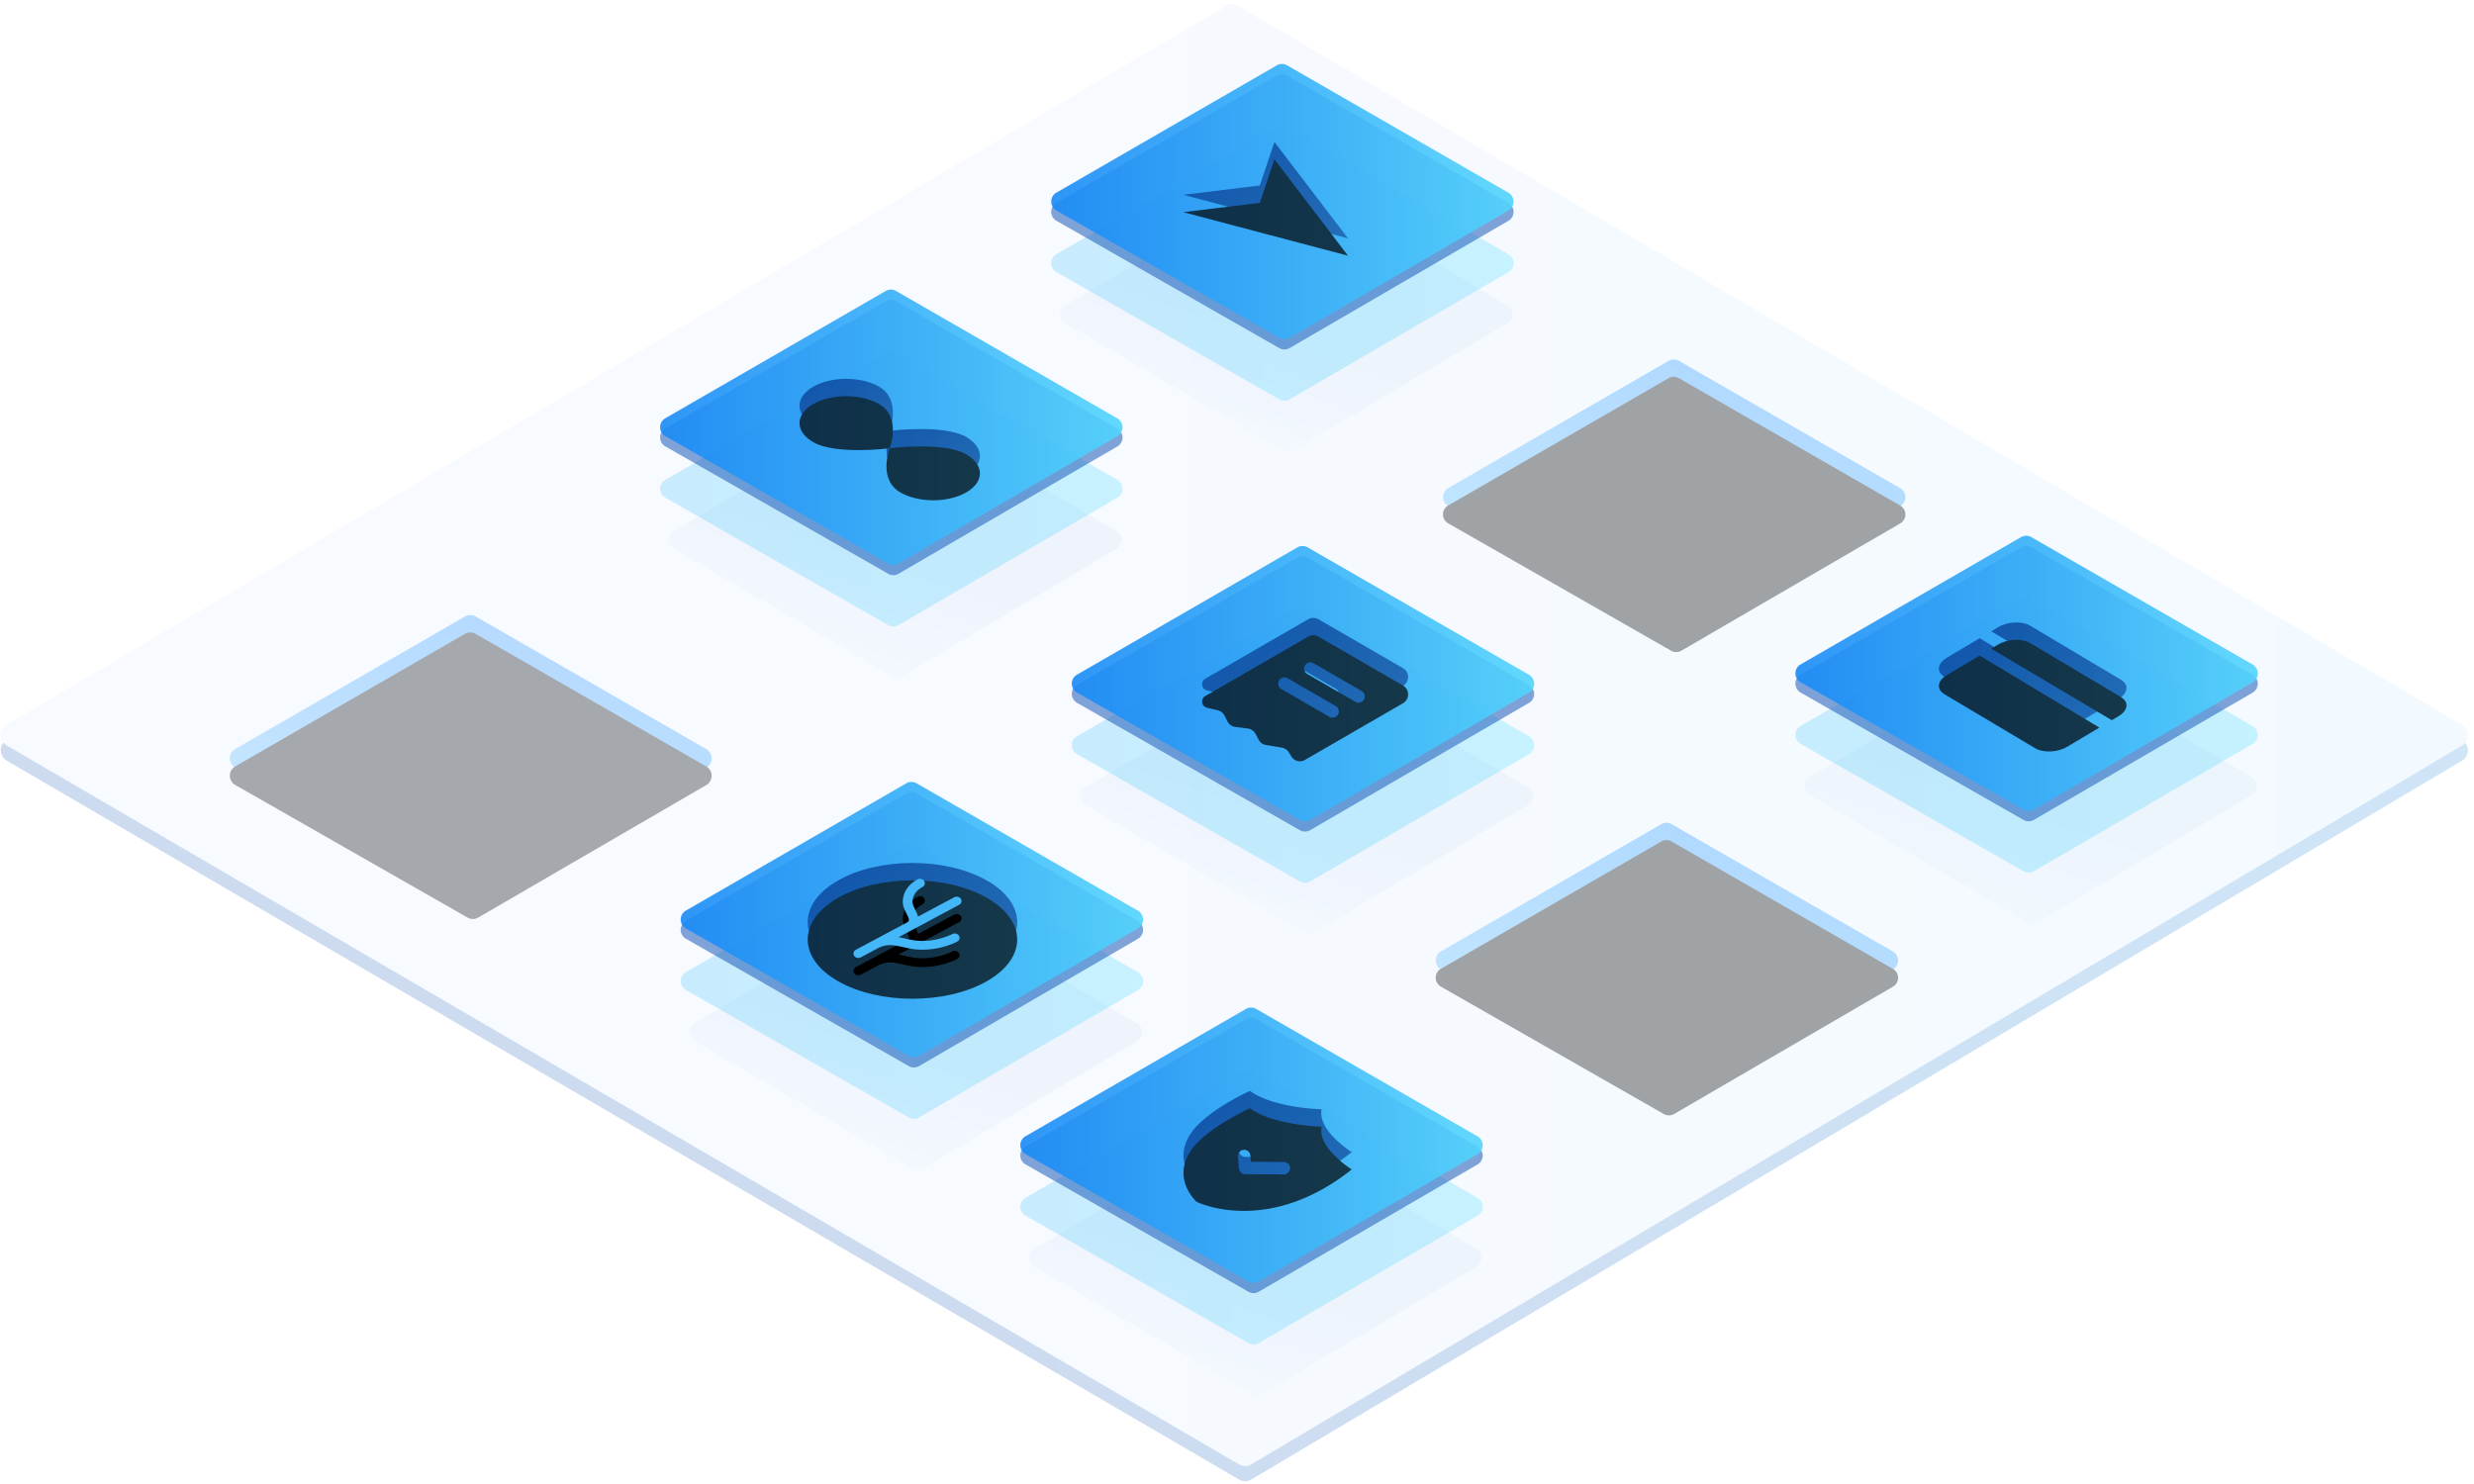 <svg width="285" height="171" viewBox="0 0 285 171" xmlns="http://www.w3.org/2000/svg" xmlns:xlink="http://www.w3.org/1999/xlink"><defs><linearGradient x1="21.217%" y1="94.944%" x2="76.232%" y2="1.724%" id="a"><stop stop-color="#6AC7FF" offset="0%"/><stop stop-color="#2C96FF" offset="100%"/></linearGradient><path d="M27.096 86.31L53.56 71.04c.382-.22.852-.22 1.234 0l26.57 15.28a1.236 1.236 0 0 1 .005 2.139l-26.274 15.269c-.38.22-.85.223-1.233.004L27.1 88.452a1.236 1.236 0 0 1-.005-2.143z" id="b"/><filter x="-1.8%" y="-3%" width="103.5%" height="106%" filterUnits="objectBoundingBox" id="c"><feOffset dy="2" in="SourceAlpha" result="shadowOffsetInner1"/><feComposite in="shadowOffsetInner1" in2="SourceAlpha" operator="arithmetic" k2="-1" k3="1" result="shadowInnerInner1"/><feColorMatrix values="0 0 0 0 0 0 0 0 0 0.099 0 0 0 0 0.682 0 0 0 0.5 0" in="shadowInnerInner1"/></filter><linearGradient x1="103.031%" y1="50%" x2="41.203%" y2="50%" id="d"><stop stop-color="#0F83DB" offset="0%"/><stop stop-color="#064CB5" offset="100%"/></linearGradient><linearGradient x1="103.031%" y1="50%" x2="41.203%" y2="50%" id="e"><stop stop-color="#63BCFF" offset="0%"/><stop stop-color="#98C1FF" offset="96.983%"/></linearGradient><path d="M165.983 109.632l25.395-14.669a1.186 1.186 0 0 1 1.185 0l25.498 14.679a1.186 1.186 0 0 1 .005 2.053l-25.214 14.669a1.186 1.186 0 0 1-1.185.004l-25.68-14.68a1.186 1.186 0 0 1-.004-2.056z" id="f"/><filter x="-1.8%" y="-3.1%" width="103.6%" height="106.3%" filterUnits="objectBoundingBox" id="g"><feOffset dy="2" in="SourceAlpha" result="shadowOffsetInner1"/><feComposite in="shadowOffsetInner1" in2="SourceAlpha" operator="arithmetic" k2="-1" k3="1" result="shadowInnerInner1"/><feColorMatrix values="0 0 0 0 0 0 0 0 0 0.099 0 0 0 0 0.682 0 0 0 0.5 0" in="shadowInnerInner1"/></filter><linearGradient x1="21.217%" y1="94.944%" x2="77.25%" y2="0%" id="h"><stop stop-color="#6AC7FF" offset="0%"/><stop stop-color="#2C96FF" offset="98.184%"/></linearGradient><path d="M166.823 56.247l25.396-14.67a1.186 1.186 0 0 1 1.185 0l25.498 14.68a1.186 1.186 0 0 1 .004 2.053l-25.213 14.669a1.186 1.186 0 0 1-1.186.004l-25.679-14.68a1.186 1.186 0 0 1-.005-2.056z" id="i"/><filter x="-1.8%" y="-3.1%" width="103.6%" height="106.3%" filterUnits="objectBoundingBox" id="j"><feOffset dy="2" in="SourceAlpha" result="shadowOffsetInner1"/><feComposite in="shadowOffsetInner1" in2="SourceAlpha" operator="arithmetic" k2="-1" k3="1" result="shadowInnerInner1"/><feColorMatrix values="0 0 0 0 0 0 0 0 0 0.099 0 0 0 0 0.682 0 0 0 0.5 0" in="shadowInnerInner1"/></filter><linearGradient x1="-12.659%" y1="141.889%" x2="38.297%" y2="50%" id="k"><stop stop-color="#7EDEFF" stop-opacity=".032" offset="0%"/><stop stop-color="#0041B1" offset="100%"/></linearGradient><filter x="-5.1%" y="-8.6%" width="110.3%" height="117.3%" filterUnits="objectBoundingBox" id="l"><feGaussianBlur stdDeviation=".922" in="SourceGraphic"/></filter><linearGradient x1="102.725%" y1="50%" x2="-173.828%" y2="50%" id="m"><stop stop-color="#09D1FF" offset="0%"/><stop stop-color="#1281F6" offset="100%"/></linearGradient><linearGradient x1="129.539%" y1="50%" x2="-12.734%" y2="50%" id="n"><stop stop-color="#5BE1FF" offset="0%"/><stop stop-color="#55D8FE" offset="17.29%"/><stop stop-color="#1281F6" offset="100%"/></linearGradient><linearGradient x1="556.151%" y1="661.43%" x2="0%" y2="0%" id="o"><stop stop-color="#9CE6FF" offset="0%"/><stop stop-color="#003289" offset="100%"/></linearGradient><path id="p" d="M16.005 15.199l18.97 5.018-8.477-11.109-1.678 5.013z"/><filter x="-5.3%" y="-9%" width="110.5%" height="118%" filterUnits="objectBoundingBox" id="q"><feOffset dy="2" in="SourceAlpha" result="shadowOffsetInner1"/><feComposite in="shadowOffsetInner1" in2="SourceAlpha" operator="arithmetic" k2="-1" k3="1" result="shadowInnerInner1"/><feColorMatrix values="0 0 0 0 0.016 0 0 0 0 0.188 0 0 0 0 0.421 0 0 0 0.5 0" in="shadowInnerInner1"/></filter><filter x="-5.1%" y="-8.6%" width="110.3%" height="117.3%" filterUnits="objectBoundingBox" id="r"><feGaussianBlur stdDeviation=".922" in="SourceGraphic"/></filter><linearGradient x1="556.151%" y1="661.43%" x2="0%" y2="0%" id="s"><stop stop-color="#7EDEFF" offset="0%"/><stop stop-color="#003289" offset="100%"/></linearGradient><path d="M5.405 2.47l13.796 8.298-3.72 2.216c-1.091.65-2.74.72-3.685.157L1.351 6.921c-.945-.563-.826-1.545.265-2.195l3.79-2.257zm1.334-.795l.815-.486c1.092-.65 2.74-.72 3.685-.157l10.446 6.22c.944.562.826 1.545-.265 2.194l-.79.47-13.89-8.24z" id="t"/><filter x="-4.6%" y="-7.8%" width="109.3%" height="115.5%" filterUnits="objectBoundingBox" id="u"><feOffset dy="2" in="SourceAlpha" result="shadowOffsetInner1"/><feComposite in="shadowOffsetInner1" in2="SourceAlpha" operator="arithmetic" k2="-1" k3="1" result="shadowInnerInner1"/><feColorMatrix values="0 0 0 0 0.016 0 0 0 0 0.188 0 0 0 0 0.421 0 0 0 0.5 0" in="shadowInnerInner1"/></filter><filter x="-5.1%" y="-8.6%" width="110.3%" height="117.3%" filterUnits="objectBoundingBox" id="v"><feGaussianBlur stdDeviation=".922" in="SourceGraphic"/></filter><path d="M1.583 11.048s-2.915-2.598-.65-5.92C2.706 2.528 7.717.264 7.717.264c2.76 2.001 8.26 2.12 8.26 2.12-.495 2.469 3.471 4.933 3.471 4.933-9.76 7.75-17.865 3.731-17.865 3.731zm9.993-4.598l-3.74-.02-.063-.72a.72.72 0 0 0-1.435.125l.12 1.371a.72.72 0 0 0 .713.656l4.396.024a.72.72 0 1 0 .009-1.436z" id="w"/><filter x="-5.2%" y="-8.5%" width="110.3%" height="116.9%" filterUnits="objectBoundingBox" id="x"><feOffset dy="2" in="SourceAlpha" result="shadowOffsetInner1"/><feComposite in="shadowOffsetInner1" in2="SourceAlpha" operator="arithmetic" k2="-1" k3="1" result="shadowInnerInner1"/><feColorMatrix values="0 0 0 0 0.016 0 0 0 0 0.188 0 0 0 0 0.421 0 0 0 0.5 0" in="shadowInnerInner1"/></filter><filter x="-5.1%" y="-8.6%" width="110.3%" height="117.3%" filterUnits="objectBoundingBox" id="y"><feGaussianBlur stdDeviation=".922" in="SourceGraphic"/></filter><path d="M.744 7.138L12.598.286c.367-.212.82-.212 1.187 0l9.735 5.627a1.186 1.186 0 0 1 0 2.054l-11.292 6.528a1.147 1.147 0 0 1-1.55-.389l-.302-.487c-.18-.29-.477-.49-.815-.545l-1.816-.3a1.186 1.186 0 0 1-.859-.622l-.339-.65a1.186 1.186 0 0 0-.907-.63l-1.416-.175a1.186 1.186 0 0 1-.911-.637l-.344-.672a1.186 1.186 0 0 0-.78-.613L.94 8.477a.729.729 0 0 1-.196-1.34zM12.497 4.59l5.55 3.21a.721.721 0 0 0 .985-.26.717.717 0 0 0-.262-.982l-5.55-3.21a.721.721 0 0 0-.984.261.717.717 0 0 0 .261.981zM9.505 6.32l5.55 3.209a.721.721 0 0 0 .985-.261.717.717 0 0 0-.262-.981l-5.55-3.209a.721.721 0 0 0-.984.261.717.717 0 0 0 .261.981z" id="z"/><filter x="-4.2%" y="-6.9%" width="108.4%" height="113.8%" filterUnits="objectBoundingBox" id="A"><feOffset dy="2" in="SourceAlpha" result="shadowOffsetInner1"/><feComposite in="shadowOffsetInner1" in2="SourceAlpha" operator="arithmetic" k2="-1" k3="1" result="shadowInnerInner1"/><feColorMatrix values="0 0 0 0 0.016 0 0 0 0 0.188 0 0 0 0 0.421 0 0 0 0.5 0" in="shadowInnerInner1"/></filter><filter x="-5.1%" y="-8.6%" width="110.3%" height="117.3%" filterUnits="objectBoundingBox" id="B"><feGaussianBlur stdDeviation=".922" in="SourceGraphic"/></filter><path d="M20.6 11.649c-4.713 2.665-12.354 2.665-17.066 0s-4.712-6.986 0-9.65c4.712-2.665 12.353-2.665 17.065 0 4.713 2.664 4.713 6.985 0 9.65z" id="C"/><filter x="-4.1%" y="-7.3%" width="108.3%" height="114.7%" filterUnits="objectBoundingBox" id="D"><feOffset dy="2" in="SourceAlpha" result="shadowOffsetInner1"/><feComposite in="shadowOffsetInner1" in2="SourceAlpha" operator="arithmetic" k2="-1" k3="1" result="shadowInnerInner1"/><feColorMatrix values="0 0 0 0 0.016 0 0 0 0 0.188 0 0 0 0 0.421 0 0 0 0.5 0" in="shadowInnerInner1"/></filter><path d="M8.012 9.863l-1.897 1.013c-.266.142-.608.061-.765-.18-.156-.241-.067-.551.198-.693l5.834-3.114c.385-.21.372-.316-.023-1.105-.309-.619-.432-.984-.399-1.447.082-1.16.8-1.962 1.692-2.439.266-.141.608-.06.764.18.156.241.068.552-.198.694-.605.322-1.09.865-1.144 1.63-.017.245.066.49.302.964.153.306.27.573.342.81l4.162-2.222c.266-.142.608-.061.764.18.157.24.068.551-.198.693l-5.495 2.934a4.272 4.272 0 0 1-.044.023l-1.435.766c.187.033.377.075.859.183.716.16 1.125.229 1.618.246a8.046 8.046 0 0 0 2.734-.396 7.51 7.51 0 0 0 .727-.273c.122-.054.205-.095.241-.114.266-.143.608-.063.765.178.157.24.07.551-.196.694a7.353 7.353 0 0 1-1.164.47 9.25 9.25 0 0 1-3.149.453c-.588-.02-1.06-.098-1.845-.275-.61-.137-.724-.161-.974-.2-.767-.116-1.356-.037-2.06.339a.587.587 0 0 1-.016.008z" id="F"/><filter x="-8%" y="-11%" width="116.1%" height="143.9%" filterUnits="objectBoundingBox" id="E"><feOffset dy="2" in="SourceAlpha" result="shadowOffsetOuter1"/><feColorMatrix values="0 0 0 0 0.016 0 0 0 0 0.188 0 0 0 0 0.42 0 0 0 0.378 0" in="shadowOffsetOuter1"/></filter><filter x="-5.1%" y="-8.6%" width="110.3%" height="117.3%" filterUnits="objectBoundingBox" id="G"><feGaussianBlur stdDeviation=".922" in="SourceGraphic"/></filter><path d="M10.577 6.9s-1.402 3.575 1.22 5.089c2.099 1.211 5.5 1.211 7.598 0 2.098-1.21 2.098-3.174 0-4.386-2.596-1.498-8.818-.703-8.818-.703z" id="H"/><filter x="-9.3%" y="-16.1%" width="118.6%" height="132.2%" filterUnits="objectBoundingBox" id="I"><feOffset dy="2" in="SourceAlpha" result="shadowOffsetInner1"/><feComposite in="shadowOffsetInner1" in2="SourceAlpha" operator="arithmetic" k2="-1" k3="1" result="shadowInnerInner1"/><feColorMatrix values="0 0 0 0 0.016 0 0 0 0 0.188 0 0 0 0 0.421 0 0 0 0.5 0" in="shadowInnerInner1"/></filter><path d="M10.577 6.9s-6.195.809-8.818-.705c-2.098-1.21-2.098-3.174 0-4.386 2.099-1.21 5.5-1.21 7.597 0 2.596 1.498 1.22 5.09 1.22 5.09z" id="J"/><filter x="-9.3%" y="-16.1%" width="118.6%" height="132.2%" filterUnits="objectBoundingBox" id="K"><feOffset dy="2" in="SourceAlpha" result="shadowOffsetInner1"/><feComposite in="shadowOffsetInner1" in2="SourceAlpha" operator="arithmetic" k2="-1" k3="1" result="shadowInnerInner1"/><feColorMatrix values="0 0 0 0 0.016 0 0 0 0 0.188 0 0 0 0 0.421 0 0 0 0.5 0" in="shadowInnerInner1"/></filter></defs><g fill="none" fill-rule="evenodd"><g opacity=".349" fill-rule="nonzero"><use fill="url(#a)" fill-rule="evenodd" xlink:href="#b"/><use fill="#000" filter="url(#c)" xlink:href="#b"/></g><g fill-rule="nonzero"><path d="M283.984 85.585a1.389 1.389 0 0 1-.368 2.07l-139.47 82.83c-.433.258-.972.26-1.408.005L.775 87.647a1.388 1.388 0 0 1-.378-2.074c.102.126.229.237.378.323l141.963 82.843c.436.255.975.253 1.409-.005l139.469-82.83c.14-.084.266-.192.368-.319z" fill="url(#d)" opacity=".2"/><path d="M.77 83.501L141.241.67a1.388 1.388 0 0 1 1.409-.001l140.96 82.844a1.388 1.388 0 0 1 .005 2.39l-139.47 82.831c-.433.258-.972.26-1.408.005L.775 85.896a1.388 1.388 0 0 1-.006-2.395z" fill="url(#e)" opacity=".078"/></g><g opacity=".349" fill-rule="nonzero"><use fill="url(#a)" fill-rule="evenodd" xlink:href="#f"/><use fill="#000" filter="url(#g)" xlink:href="#f"/></g><g opacity=".349" fill-rule="nonzero"><use fill="url(#h)" fill-rule="evenodd" xlink:href="#i"/><use fill="#000" filter="url(#j)" xlink:href="#i"/></g><path d="M2.38 27.93l24.83-14.662c.372-.219.834-.22 1.206 0l24.93 14.672a1.186 1.186 0 0 1 .005 2.041L28.698 44.642c-.37.22-.832.223-1.205.005L2.385 29.975a1.186 1.186 0 0 1-.004-2.045z" fill-opacity=".48" fill="url(#k)" fill-rule="nonzero" opacity=".25" filter="url(#l)" transform="translate(120.313 7.25)"/><path d="M1.377 22.04L26.773 7.37a1.186 1.186 0 0 1 1.185 0l25.498 14.68a1.186 1.186 0 0 1 .004 2.052L28.247 38.771a1.186 1.186 0 0 1-1.186.004L1.382 24.096a1.186 1.186 0 0 1-.005-2.057z" fill="url(#m)" fill-rule="nonzero" opacity=".2" transform="translate(120.313 7.25)"/><path d="M121.69 23.38l25.395-14.67a1.186 1.186 0 0 1 1.185 0l25.498 14.679a1.186 1.186 0 0 1 .005 2.053l-25.214 14.669a1.186 1.186 0 0 1-1.185.004l-25.68-14.68a1.186 1.186 0 0 1-.004-2.056z" fill="#2560BC" fill-rule="nonzero" opacity=".572"/><path d="M1.377 14.948L26.773.278a1.186 1.186 0 0 1 1.185 0l25.498 14.68a1.186 1.186 0 0 1 .004 2.053L28.247 31.68a1.186 1.186 0 0 1-1.186.004L1.382 17.004a1.186 1.186 0 0 1-.005-2.056z" fill="url(#n)" fill-rule="nonzero" opacity=".9" transform="translate(120.313 7.25)"/><g opacity=".7" transform="translate(120.313 7.25)"><use fill="url(#o)" xlink:href="#p"/><use fill="#000" filter="url(#q)" xlink:href="#p"/></g><path d="M2.38 27.93l24.83-14.662c.372-.219.834-.22 1.206 0l24.93 14.672a1.186 1.186 0 0 1 .005 2.041L28.698 44.642c-.37.22-.832.223-1.205.005L2.385 29.975a1.186 1.186 0 0 1-.004-2.045z" fill-opacity=".48" fill="url(#k)" fill-rule="nonzero" opacity=".25" filter="url(#r)" transform="translate(206.045 61.616)"/><path d="M1.377 22.04L26.773 7.37a1.186 1.186 0 0 1 1.185 0l25.498 14.68a1.186 1.186 0 0 1 .004 2.052L28.247 38.771a1.186 1.186 0 0 1-1.186.004L1.382 24.096a1.186 1.186 0 0 1-.005-2.057z" fill="url(#m)" fill-rule="nonzero" opacity=".2" transform="translate(206.045 61.616)"/><path d="M207.422 77.746l25.395-14.669a1.186 1.186 0 0 1 1.185 0l25.498 14.68a1.186 1.186 0 0 1 .005 2.052L234.29 94.478a1.186 1.186 0 0 1-1.185.004l-25.68-14.679a1.186 1.186 0 0 1-.004-2.057z" fill="#2560BC" fill-rule="nonzero" opacity=".572"/><path d="M1.377 14.948L26.773.278a1.186 1.186 0 0 1 1.185 0l25.498 14.68a1.186 1.186 0 0 1 .004 2.053L28.247 31.68a1.186 1.186 0 0 1-1.186.004L1.382 17.004a1.186 1.186 0 0 1-.005-2.056z" fill="url(#n)" fill-rule="nonzero" opacity=".9" transform="translate(206.045 61.616)"/><g transform="translate(222.643 71.072)" opacity=".7"><use fill="url(#s)" xlink:href="#t"/><use fill="#000" filter="url(#u)" xlink:href="#t"/></g><path d="M2.38 27.93l24.83-14.662c.372-.219.834-.22 1.206 0l24.93 14.672a1.186 1.186 0 0 1 .005 2.041L28.698 44.642c-.37.22-.832.223-1.205.005L2.385 29.975a1.186 1.186 0 0 1-.004-2.045z" fill-opacity=".48" fill="url(#k)" fill-rule="nonzero" opacity=".25" filter="url(#v)" transform="translate(116.756 115.983)"/><path d="M1.377 22.04L26.773 7.37a1.186 1.186 0 0 1 1.185 0l25.498 14.68a1.186 1.186 0 0 1 .004 2.052L28.247 38.771a1.186 1.186 0 0 1-1.186.004L1.382 24.096a1.186 1.186 0 0 1-.005-2.057z" fill="url(#m)" fill-rule="nonzero" opacity=".2" transform="translate(116.756 115.983)"/><path d="M118.133 132.113l25.396-14.669a1.186 1.186 0 0 1 1.185 0l25.498 14.68a1.186 1.186 0 0 1 .004 2.052l-25.213 14.669a1.186 1.186 0 0 1-1.186.004l-25.679-14.679a1.186 1.186 0 0 1-.005-2.057z" fill="#2560BC" fill-rule="nonzero" opacity=".572"/><path d="M1.377 14.948L26.773.278a1.186 1.186 0 0 1 1.185 0l25.498 14.68a1.186 1.186 0 0 1 .004 2.053L28.247 31.68a1.186 1.186 0 0 1-1.186.004L1.382 17.004a1.186 1.186 0 0 1-.005-2.056z" fill="url(#n)" fill-rule="nonzero" opacity=".9" transform="translate(116.756 115.983)"/><g transform="translate(136.268 125.439)" opacity=".7"><use fill="url(#s)" xlink:href="#w"/><use fill="#000" filter="url(#x)" xlink:href="#w"/></g><path d="M2.38 27.93l24.83-14.662c.372-.219.834-.22 1.206 0l24.93 14.672a1.186 1.186 0 0 1 .005 2.041L28.698 44.642c-.37.22-.832.223-1.205.005L2.385 29.975a1.186 1.186 0 0 1-.004-2.045z" fill-opacity=".48" fill="url(#k)" fill-rule="nonzero" opacity=".25" filter="url(#y)" transform="translate(122.684 62.798)"/><path d="M1.377 22.04L26.773 7.37a1.186 1.186 0 0 1 1.185 0l25.498 14.68a1.186 1.186 0 0 1 .004 2.052L28.247 38.771a1.186 1.186 0 0 1-1.186.004L1.382 24.096a1.186 1.186 0 0 1-.005-2.057z" fill="url(#m)" fill-rule="nonzero" opacity=".2" transform="translate(122.684 62.798)"/><path d="M124.061 78.928l25.395-14.669a1.186 1.186 0 0 1 1.185 0l25.498 14.679a1.186 1.186 0 0 1 .005 2.053L150.93 95.66a1.186 1.186 0 0 1-1.185.004l-25.68-14.68a1.186 1.186 0 0 1-.004-2.056z" fill="#2560BC" fill-rule="nonzero" opacity=".572"/><path d="M1.377 14.948L26.773.278a1.186 1.186 0 0 1 1.185 0l25.498 14.68a1.186 1.186 0 0 1 .004 2.053L28.247 31.68a1.186 1.186 0 0 1-1.186.004L1.382 17.004a1.186 1.186 0 0 1-.005-2.056z" fill="url(#n)" fill-rule="nonzero" opacity=".9" transform="translate(122.684 62.798)"/><g transform="translate(138.096 71.072)" opacity=".7"><use fill="url(#o)" xlink:href="#z"/><use fill="#000" filter="url(#A)" xlink:href="#z"/></g><path d="M2.38 27.93l24.83-14.662c.372-.219.834-.22 1.206 0l24.93 14.672a1.186 1.186 0 0 1 .005 2.041L28.698 44.642c-.37.22-.832.223-1.205.005L2.385 29.975a1.186 1.186 0 0 1-.004-2.045z" fill-opacity=".48" fill="url(#k)" fill-rule="nonzero" opacity=".25" filter="url(#B)" transform="translate(77.632 89.982)"/><path d="M1.377 22.04L26.773 7.37a1.186 1.186 0 0 1 1.185 0l25.498 14.68a1.186 1.186 0 0 1 .004 2.052L28.247 38.771a1.186 1.186 0 0 1-1.186.004L1.382 24.096a1.186 1.186 0 0 1-.005-2.057z" fill="url(#m)" fill-rule="nonzero" opacity=".2" transform="translate(77.632 89.982)"/><path d="M79.01 106.112l25.395-14.67a1.186 1.186 0 0 1 1.185 0l25.498 14.68a1.186 1.186 0 0 1 .004 2.053l-25.213 14.668a1.186 1.186 0 0 1-1.185.005l-25.68-14.68a1.186 1.186 0 0 1-.004-2.056z" fill="#2560BC" fill-rule="nonzero" opacity=".572"/><path d="M1.377 14.948L26.773.278a1.186 1.186 0 0 1 1.185 0l25.498 14.68a1.186 1.186 0 0 1 .004 2.053L28.247 31.68a1.186 1.186 0 0 1-1.186.004L1.382 17.004a1.186 1.186 0 0 1-.005-2.056z" fill="url(#n)" fill-rule="nonzero" opacity=".9" transform="translate(77.632 89.982)"/><g opacity=".7" transform="translate(93.045 99.437)"><use fill="url(#o)" xlink:href="#C"/><use fill="#000" filter="url(#D)" xlink:href="#C"/></g><g fill-rule="nonzero" transform="translate(93.045 99.437)"><use fill="#000" filter="url(#E)" xlink:href="#F"/><use fill="#43B7F7" fill-rule="evenodd" xlink:href="#F"/></g><path d="M2.38 27.93l24.83-14.662c.372-.219.834-.22 1.206 0l24.93 14.672a1.186 1.186 0 0 1 .005 2.041L28.698 44.642c-.37.22-.832.223-1.205.005L2.385 29.975a1.186 1.186 0 0 1-.004-2.045z" fill-opacity=".48" fill="url(#k)" fill-rule="nonzero" opacity=".25" filter="url(#G)" transform="translate(75.261 33.251)"/><path d="M1.377 22.04L26.773 7.37a1.186 1.186 0 0 1 1.185 0l25.498 14.68a1.186 1.186 0 0 1 .004 2.052L28.247 38.771a1.186 1.186 0 0 1-1.186.004L1.382 24.096a1.186 1.186 0 0 1-.005-2.057z" fill="url(#m)" fill-rule="nonzero" opacity=".2" transform="translate(75.261 33.251)"/><path d="M76.638 49.38l25.396-14.668a1.186 1.186 0 0 1 1.185-.001l25.498 14.68a1.186 1.186 0 0 1 .004 2.053l-25.213 14.669a1.186 1.186 0 0 1-1.185.004l-25.68-14.68a1.186 1.186 0 0 1-.005-2.056z" fill="#2560BC" fill-rule="nonzero" opacity=".572"/><path d="M1.377 14.948L26.773.278a1.186 1.186 0 0 1 1.185 0l25.498 14.68a1.186 1.186 0 0 1 .004 2.053L28.247 31.68a1.186 1.186 0 0 1-1.186.004L1.382 17.004a1.186 1.186 0 0 1-.005-2.056z" fill="url(#n)" fill-rule="nonzero" opacity=".9" transform="translate(75.261 33.251)"/><g stroke-linecap="round" stroke-linejoin="round" opacity=".7"><g transform="translate(91.917 42.75)"><use fill="url(#o)" xlink:href="#H"/><use fill="#000" filter="url(#I)" xlink:href="#H"/></g><g transform="translate(91.917 42.75)"><use fill="url(#o)" xlink:href="#J"/><use fill="#000" filter="url(#K)" xlink:href="#J"/></g></g></g></svg>